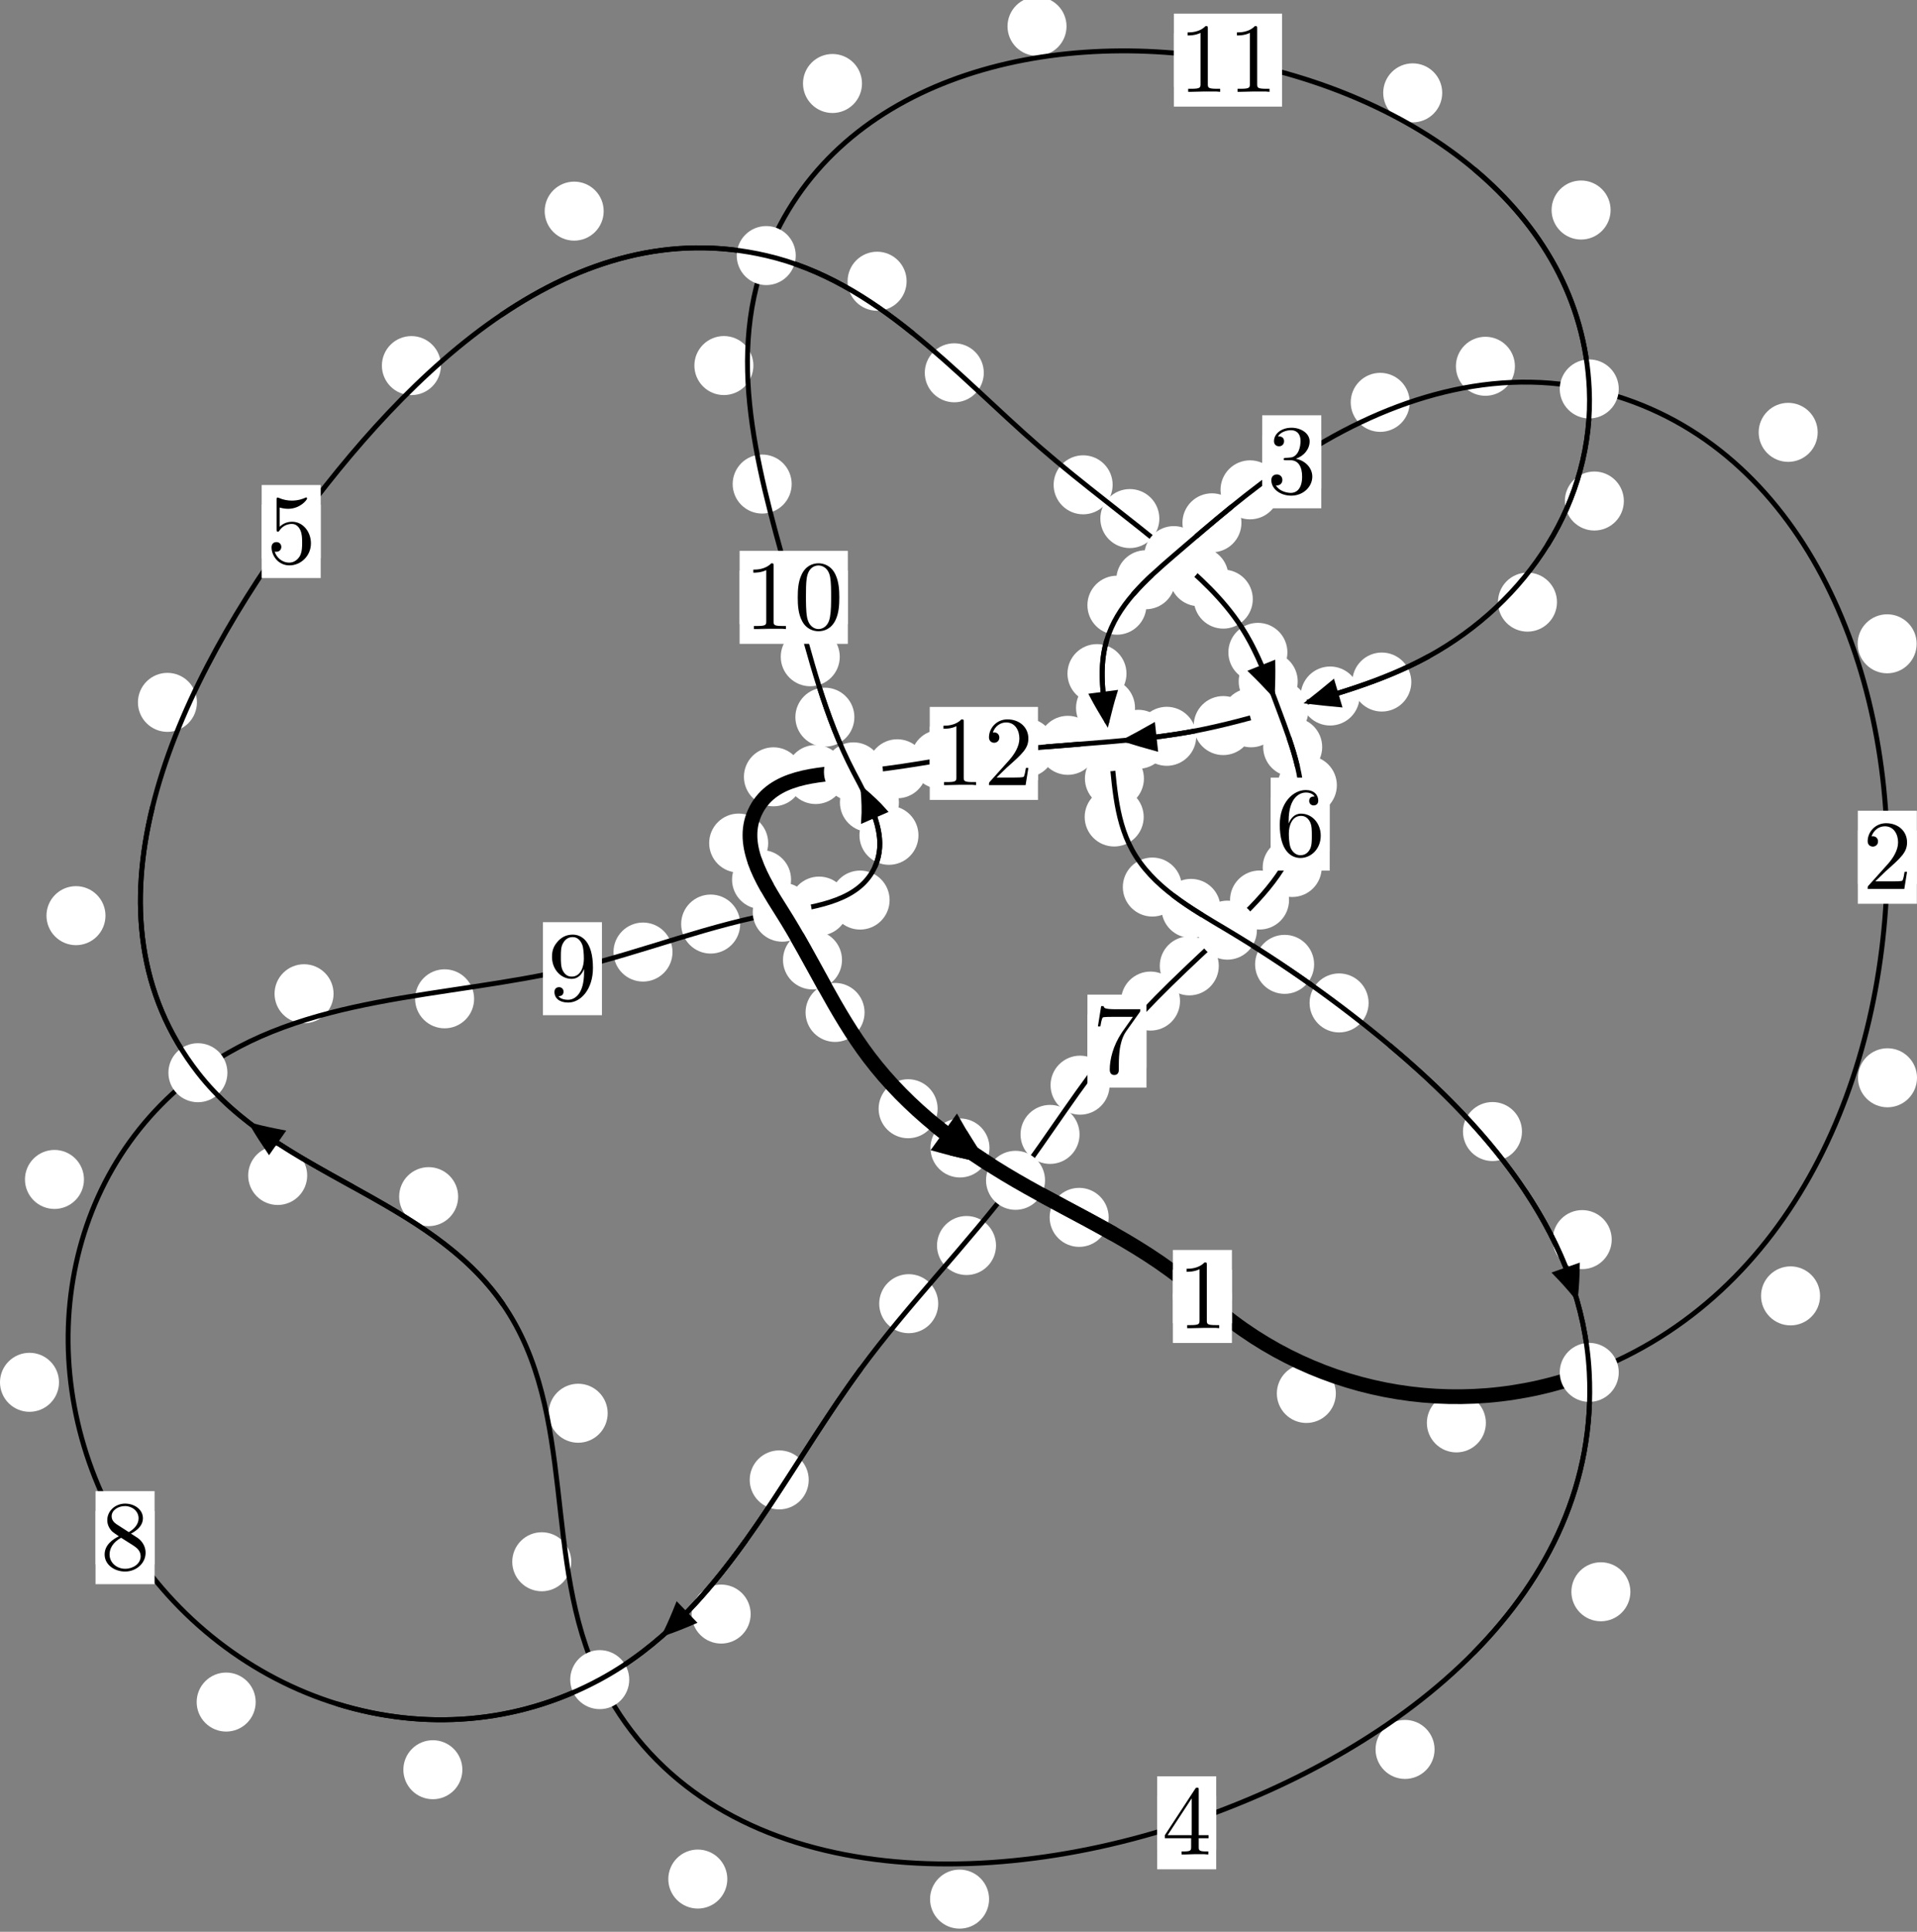 <?xml version="1.0"?>
<!-- Created by MetaPost 1.999 on 2021.07.06:0001 -->
<svg version="1.1" xmlns="http://www.w3.org/2000/svg" xmlns:xlink="http://www.w3.org/1999/xlink" width="194.203" height="195.659" viewBox="0 0 194.203 195.659">
<rect x="0" y="0" width="194.203" height="195.659" fill="#808080" stroke="none"/>
<!-- Original BoundingBox: -161.000595 -56.337677 33.202545 139.320969 -->
  <defs>
    <g transform="scale(0.01,0.01)" id="GLYPHcmr10_48">
      <path style="fill-rule: evenodd;" d="M460 -320C460 -400,455 -480,420 -554C374 -650,292 -666,250 -666C190 -666,117 -640,76 -547C44 -478,39 -400,39 -320C39 -245,43 -155,84 -79C127 2,200 22,249 22C303 22,379 1,423 -94C455 -163,460 -241,460 -320M249 -0C210 -0,151 -25,133 -121C122 -181,122 -273,122 -332C122 -396,122 -462,130 -516C149 -635,224 -644,249 -644C282 -644,348 -626,367 -527C377 -471,377 -395,377 -332C377 -257,377 -189,366 -125C351 -30,294 -0,249 -0"></path>
    </g>
    <g transform="scale(0.01,0.01)" id="GLYPHcmr10_49">
      <path style="fill-rule: evenodd;" d="M294 -640C294 -664,294 -666,271 -666C209 -602,121 -602,89 -602L89 -571C109 -571,168 -571,220 -597L220 -79C220 -43,217 -31,127 -31L95 -31L95 -0L257 -0L130 -3L217 -3L257 -3L297 -3L384 -3L419 -0L419 -31L387 -31C297 -31,294 -42,294 -79"></path>
    </g>
    <g transform="scale(0.01,0.01)" id="GLYPHcmr10_50">
      <path style="fill-rule: evenodd;" d="M127 -77L233 -180C389 -318,449 -372,449 -472C449 -586,359 -666,237 -666C124 -666,50 -574,50 -485C50 -429,100 -429,103 -429C120 -429,155 -441,155 -482C155 -508,137 -534,102 -534C94 -534,92 -534,89 -533C112 -598,166 -635,224 -635C315 -635,358 -554,358 -472C358 -392,308 -313,253 -251L61 -37C50 -26,50 -24,50 -0L421 -0L449 -174L424 -174C419 -144,412 -100,402 -85C395 -77,329 -77,307 -77"></path>
    </g>
    <g transform="scale(0.01,0.01)" id="GLYPHcmr10_51">
      <path style="fill-rule: evenodd;" d="M290 -352C372 -379,430 -449,430 -528C430 -610,342 -666,246 -666C145 -666,69 -606,69 -530C69 -497,91 -478,120 -478C151 -478,171 -500,171 -529C171 -579,124 -579,109 -579C140 -628,206 -641,242 -641C283 -641,338 -619,338 -529C338 -517,336 -459,310 -415C280 -367,246 -364,221 -363C213 -362,189 -360,182 -360C174 -359,167 -358,167 -348C167 -337,174 -337,191 -337L235 -337C317 -337,354 -269,354 -171C354 -35,285 -6,241 -6C198 -6,123 -23,88 -82C123 -77,154 -99,154 -137C154 -173,127 -193,98 -193C74 -193,42 -179,42 -135C42 -44,135 22,244 22C366 22,457 -69,457 -171C457 -253,394 -331,290 -352"></path>
    </g>
    <g transform="scale(0.01,0.01)" id="GLYPHcmr10_52">
      <path style="fill-rule: evenodd;" d="M294 -165L294 -78C294 -42,292 -31,218 -31L197 -31L197 -0L332 -0L238 -3L290 -3L332 -3L374 -3L427 -3L468 -0L468 -31L447 -31C373 -31,371 -42,371 -78L371 -165L471 -165L471 -196L371 -196L371 -651C371 -671,371 -677,355 -677C346 -677,343 -677,335 -665L28 -196L28 -165M300 -196L56 -196L300 -569"></path>
    </g>
    <g transform="scale(0.01,0.01)" id="GLYPHcmr10_53">
      <path style="fill-rule: evenodd;" d="M449 -201C449 -320,367 -420,259 -420C211 -420,168 -404,132 -369L132 -564C152 -558,185 -551,217 -551C340 -551,410 -642,410 -655C410 -661,407 -666,400 -666C399 -666,397 -666,392 -663C372 -654,323 -634,256 -634C216 -634,170 -641,123 -662C115 -665,113 -665,111 -665C101 -665,101 -657,101 -641L101 -345C101 -327,101 -319,115 -319C122 -319,124 -322,128 -328C139 -344,176 -398,257 -398C309 -398,334 -352,342 -334C358 -297,360 -258,360 -208C360 -173,360 -113,336 -71C312 -32,275 -6,229 -6C156 -6,99 -59,82 -118C85 -117,88 -116,99 -116C132 -116,149 -141,149 -165C149 -189,132 -214,99 -214C85 -214,50 -207,50 -161C50 -75,119 22,231 22C347 22,449 -74,449 -201"></path>
    </g>
    <g transform="scale(0.01,0.01)" id="GLYPHcmr10_54">
      <path style="fill-rule: evenodd;" d="M132 -328L132 -352C132 -605,256 -641,307 -641C331 -641,373 -635,395 -601C380 -601,340 -601,340 -556C340 -525,364 -510,386 -510C402 -510,432 -519,432 -558C432 -618,388 -666,305 -666C177 -666,42 -537,42 -316C42 -49,158 22,251 22C362 22,457 -72,457 -204C457 -331,368 -427,257 -427C189 -427,152 -376,132 -328M251 -6C188 -6,158 -66,152 -81C134 -128,134 -208,134 -226C134 -304,166 -404,256 -404C272 -404,318 -404,349 -342C367 -305,367 -254,367 -205C367 -157,367 -107,350 -71C320 -11,274 -6,251 -6"></path>
    </g>
    <g transform="scale(0.01,0.01)" id="GLYPHcmr10_55">
      <path style="fill-rule: evenodd;" d="M476 -609C485 -621,485 -623,485 -644L242 -644C120 -644,118 -657,114 -676L89 -676L56 -470L81 -470C84 -486,93 -549,106 -561C113 -567,191 -567,204 -567L411 -567C400 -551,321 -442,299 -409C209 -274,176 -135,176 -33C176 -23,176 22,222 22C268 22,268 -23,268 -33L268 -84C268 -139,271 -194,279 -248C283 -271,297 -357,341 -419"></path>
    </g>
    <g transform="scale(0.01,0.01)" id="GLYPHcmr10_56">
      <path style="fill-rule: evenodd;" d="M163 -457C117 -487,113 -521,113 -538C113 -599,178 -641,249 -641C322 -641,386 -589,386 -517C386 -460,347 -412,287 -377M309 -362C381 -399,430 -451,430 -517C430 -609,341 -666,250 -666C150 -666,69 -592,69 -499C69 -481,71 -436,113 -389C124 -377,161 -352,186 -335C128 -306,42 -250,42 -151C42 -45,144 22,249 22C362 22,457 -61,457 -168C457 -204,446 -249,408 -291C389 -312,373 -322,309 -362M209 -320L332 -242C360 -223,407 -193,407 -132C407 -58,332 -6,250 -6C164 -6,92 -68,92 -151C92 -209,124 -273,209 -320"></path>
    </g>
    <g transform="scale(0.01,0.01)" id="GLYPHcmr10_57">
      <path style="fill-rule: evenodd;" d="M367 -318L367 -286C367 -52,263 -6,205 -6C188 -6,134 -8,107 -42C151 -42,159 -71,159 -88C159 -119,135 -134,113 -134C97 -134,67 -125,67 -86C67 -19,121 22,206 22C335 22,457 -114,457 -329C457 -598,342 -666,253 -666C198 -666,149 -648,106 -603C65 -558,42 -516,42 -441C42 -316,130 -218,242 -218C303 -218,344 -260,367 -318M243 -241C227 -241,181 -241,150 -304C132 -341,132 -391,132 -440C132 -494,132 -541,153 -578C180 -628,218 -641,253 -641C299 -641,332 -607,349 -562C361 -530,365 -467,365 -421C365 -338,331 -241,243 -241"></path>
    </g>
  </defs>
  <path d="M135.329 141.133C135.329 140.34,135.014 139.58,134.454 139.02C133.893 138.459,133.133 138.144,132.341 138.144C131.548 138.144,130.788 138.459,130.227 139.02C129.667 139.58,129.352 140.34,129.352 141.133C129.352 141.926,129.667 142.686,130.227 143.246C130.788 143.807,131.548 144.122,132.341 144.122C133.133 144.122,133.893 143.807,134.454 143.246C135.014 142.686,135.329 141.926,135.329 141.133Z" style="fill: rgb(100%,100%,100%);stroke: none;"></path>
  <path d="M124.799 131.311C124.799 130.518,124.484 129.758,123.923 129.198C123.363 128.637,122.603 128.322,121.81 128.322C121.017 128.322,120.257 128.637,119.697 129.198C119.136 129.758,118.821 130.518,118.821 131.311C118.821 132.104,119.136 132.864,119.697 133.424C120.257 133.985,121.017 134.3,121.81 134.3C122.603 134.3,123.363 133.985,123.923 133.424C124.484 132.864,124.799 132.104,124.799 131.311Z" style="fill: rgb(100%,100%,100%);stroke: none;"></path>
  <path d="M184.382 131.251C184.382 130.458,184.067 129.698,183.506 129.138C182.946 128.577,182.186 128.262,181.393 128.262C180.6 128.262,179.84 128.577,179.28 129.138C178.719 129.698,178.404 130.458,178.404 131.251C178.404 132.044,178.719 132.804,179.28 133.364C179.84 133.925,180.6 134.24,181.393 134.24C182.186 134.24,182.946 133.925,183.506 133.364C184.067 132.804,184.382 132.044,184.382 131.251Z" style="fill: rgb(100%,100%,100%);stroke: none;"></path>
  <path d="M150.528 144.115C150.528 143.322,150.213 142.562,149.652 142.002C149.092 141.441,148.332 141.126,147.539 141.126C146.746 141.126,145.986 141.441,145.426 142.002C144.865 142.562,144.55 143.322,144.55 144.115C144.55 144.908,144.865 145.668,145.426 146.228C145.986 146.789,146.746 147.104,147.539 147.104C148.332 147.104,149.092 146.789,149.652 146.228C150.213 145.668,150.528 144.908,150.528 144.115Z" style="fill: rgb(100%,100%,100%);stroke: none;"></path>
  <path d="M194.169 65.206C194.169 64.414,193.854 63.653,193.293 63.093C192.733 62.532,191.973 62.218,191.18 62.218C190.387 62.218,189.627 62.532,189.067 63.093C188.506 63.653,188.191 64.414,188.191 65.206C188.191 65.999,188.506 66.759,189.067 67.32C189.627 67.88,190.387 68.195,191.18 68.195C191.973 68.195,192.733 67.88,193.293 67.32C193.854 66.759,194.169 65.999,194.169 65.206Z" style="fill: rgb(100%,100%,100%);stroke: none;"></path>
  <path d="M194.203 109.161C194.203 108.368,193.888 107.608,193.327 107.048C192.767 106.487,192.006 106.172,191.214 106.172C190.421 106.172,189.661 106.487,189.1 107.048C188.54 107.608,188.225 108.368,188.225 109.161C188.225 109.954,188.54 110.714,189.1 111.274C189.661 111.835,190.421 112.15,191.214 112.15C192.006 112.15,192.767 111.835,193.327 111.274C193.888 110.714,194.203 109.954,194.203 109.161Z" style="fill: rgb(100%,100%,100%);stroke: none;"></path>
  <path d="M153.469 37.098C153.469 36.305,153.154 35.545,152.594 34.985C152.033 34.424,151.273 34.109,150.481 34.109C149.688 34.109,148.928 34.424,148.367 34.985C147.807 35.545,147.492 36.305,147.492 37.098C147.492 37.891,147.807 38.651,148.367 39.211C148.928 39.772,149.688 40.087,150.481 40.087C151.273 40.087,152.033 39.772,152.594 39.211C153.154 38.651,153.469 37.891,153.469 37.098Z" style="fill: rgb(100%,100%,100%);stroke: none;"></path>
  <path d="M184.141 43.79C184.141 42.997,183.826 42.237,183.266 41.677C182.705 41.116,181.945 40.801,181.152 40.801C180.36 40.801,179.6 41.116,179.039 41.677C178.479 42.237,178.164 42.997,178.164 43.79C178.164 44.583,178.479 45.343,179.039 45.903C179.6 46.464,180.36 46.779,181.152 46.779C181.945 46.779,182.705 46.464,183.266 45.903C183.826 45.343,184.141 44.583,184.141 43.79Z" style="fill: rgb(100%,100%,100%);stroke: none;"></path>
  <path d="M129.624 49.613C129.624 48.82,129.309 48.06,128.748 47.499C128.188 46.939,127.428 46.624,126.635 46.624C125.842 46.624,125.082 46.939,124.522 47.499C123.961 48.06,123.646 48.82,123.646 49.613C123.646 50.405,123.961 51.165,124.522 51.726C125.082 52.286,125.842 52.601,126.635 52.601C127.428 52.601,128.188 52.286,128.748 51.726C129.309 51.165,129.624 50.405,129.624 49.613Z" style="fill: rgb(100%,100%,100%);stroke: none;"></path>
  <path d="M142.813 40.752C142.813 39.959,142.498 39.199,141.938 38.638C141.377 38.078,140.617 37.763,139.824 37.763C139.032 37.763,138.272 38.078,137.711 38.638C137.151 39.199,136.836 39.959,136.836 40.752C136.836 41.544,137.151 42.305,137.711 42.865C138.272 43.426,139.032 43.741,139.824 43.741C140.617 43.741,141.377 43.426,141.938 42.865C142.498 42.305,142.813 41.544,142.813 40.752Z" style="fill: rgb(100%,100%,100%);stroke: none;"></path>
  <path d="M119.065 58.719C119.065 57.926,118.75 57.166,118.19 56.606C117.629 56.045,116.869 55.73,116.076 55.73C115.284 55.73,114.523 56.045,113.963 56.606C113.402 57.166,113.087 57.926,113.087 58.719C113.087 59.512,113.402 60.272,113.963 60.832C114.523 61.393,115.284 61.708,116.076 61.708C116.869 61.708,117.629 61.393,118.19 60.832C118.75 60.272,119.065 59.512,119.065 58.719Z" style="fill: rgb(100%,100%,100%);stroke: none;"></path>
  <path d="M125.765 52.952C125.765 52.16,125.45 51.4,124.89 50.839C124.329 50.279,123.569 49.964,122.776 49.964C121.984 49.964,121.224 50.279,120.663 50.839C120.103 51.4,119.788 52.16,119.788 52.952C119.788 53.745,120.103 54.505,120.663 55.066C121.224 55.626,121.984 55.941,122.776 55.941C123.569 55.941,124.329 55.626,124.89 55.066C125.45 54.505,125.765 53.745,125.765 52.952Z" style="fill: rgb(100%,100%,100%);stroke: none;"></path>
  <path d="M114.119 68.226C114.119 67.433,113.804 66.673,113.243 66.112C112.683 65.552,111.923 65.237,111.13 65.237C110.337 65.237,109.577 65.552,109.017 66.112C108.456 66.673,108.141 67.433,108.141 68.226C108.141 69.018,108.456 69.779,109.017 70.339C109.577 70.9,110.337 71.215,111.13 71.215C111.923 71.215,112.683 70.9,113.243 70.339C113.804 69.779,114.119 69.018,114.119 68.226Z" style="fill: rgb(100%,100%,100%);stroke: none;"></path>
  <path d="M116.14 61.297C116.14 60.504,115.825 59.744,115.264 59.184C114.704 58.623,113.944 58.308,113.151 58.308C112.358 58.308,111.598 58.623,111.038 59.184C110.477 59.744,110.162 60.504,110.162 61.297C110.162 62.09,110.477 62.85,111.038 63.41C111.598 63.971,112.358 64.286,113.151 64.286C113.944 64.286,114.704 63.971,115.264 63.41C115.825 62.85,116.14 62.09,116.14 61.297Z" style="fill: rgb(100%,100%,100%);stroke: none;"></path>
  <path d="M115.886 78.854C115.886 78.061,115.571 77.301,115.011 76.741C114.45 76.18,113.69 75.865,112.898 75.865C112.105 75.865,111.345 76.18,110.784 76.741C110.224 77.301,109.909 78.061,109.909 78.854C109.909 79.647,110.224 80.407,110.784 80.967C111.345 81.528,112.105 81.843,112.898 81.843C113.69 81.843,114.45 81.528,115.011 80.967C115.571 80.407,115.886 79.647,115.886 78.854Z" style="fill: rgb(100%,100%,100%);stroke: none;"></path>
  <path d="M114.984 71.703C114.984 70.91,114.669 70.15,114.109 69.59C113.548 69.029,112.788 68.714,111.995 68.714C111.203 68.714,110.443 69.029,109.882 69.59C109.322 70.15,109.007 70.91,109.007 71.703C109.007 72.496,109.322 73.256,109.882 73.816C110.443 74.377,111.203 74.692,111.995 74.692C112.788 74.692,113.548 74.377,114.109 73.816C114.669 73.256,114.984 72.496,114.984 71.703Z" style="fill: rgb(100%,100%,100%);stroke: none;"></path>
  <path d="M119.726 89.844C119.726 89.051,119.411 88.291,118.851 87.73C118.291 87.17,117.53 86.855,116.738 86.855C115.945 86.855,115.185 87.17,114.624 87.73C114.064 88.291,113.749 89.051,113.749 89.844C113.749 90.636,114.064 91.397,114.624 91.957C115.185 92.517,115.945 92.832,116.738 92.832C117.53 92.832,118.291 92.517,118.851 91.957C119.411 91.397,119.726 90.636,119.726 89.844Z" style="fill: rgb(100%,100%,100%);stroke: none;"></path>
  <path d="M115.863 82.748C115.863 81.955,115.548 81.195,114.987 80.634C114.427 80.074,113.667 79.759,112.874 79.759C112.081 79.759,111.321 80.074,110.761 80.634C110.2 81.195,109.885 81.955,109.885 82.748C109.885 83.54,110.2 84.301,110.761 84.861C111.321 85.422,112.081 85.737,112.874 85.737C113.667 85.737,114.427 85.422,114.987 84.861C115.548 84.301,115.863 83.54,115.863 82.748Z" style="fill: rgb(100%,100%,100%);stroke: none;"></path>
  <path d="M133.127 97.673C133.127 96.88,132.812 96.12,132.251 95.559C131.691 94.999,130.931 94.684,130.138 94.684C129.345 94.684,128.585 94.999,128.025 95.559C127.464 96.12,127.149 96.88,127.149 97.673C127.149 98.465,127.464 99.226,128.025 99.786C128.585 100.347,129.345 100.661,130.138 100.661C130.931 100.661,131.691 100.347,132.251 99.786C132.812 99.226,133.127 98.465,133.127 97.673Z" style="fill: rgb(100%,100%,100%);stroke: none;"></path>
  <path d="M123.645 92.005C123.645 91.213,123.33 90.452,122.769 89.892C122.209 89.331,121.449 89.017,120.656 89.017C119.863 89.017,119.103 89.331,118.542 89.892C117.982 90.452,117.667 91.213,117.667 92.005C117.667 92.798,117.982 93.558,118.542 94.119C119.103 94.679,119.863 94.994,120.656 94.994C121.449 94.994,122.209 94.679,122.769 94.119C123.33 93.558,123.645 92.798,123.645 92.005Z" style="fill: rgb(100%,100%,100%);stroke: none;"></path>
  <path d="M154.185 114.607C154.185 113.814,153.87 113.054,153.31 112.494C152.749 111.933,151.989 111.618,151.197 111.618C150.404 111.618,149.644 111.933,149.083 112.494C148.523 113.054,148.208 113.814,148.208 114.607C148.208 115.4,148.523 116.16,149.083 116.72C149.644 117.281,150.404 117.596,151.197 117.596C151.989 117.596,152.749 117.281,153.31 116.72C153.87 116.16,154.185 115.4,154.185 114.607Z" style="fill: rgb(100%,100%,100%);stroke: none;"></path>
  <path d="M138.647 101.579C138.647 100.787,138.332 100.027,137.771 99.466C137.211 98.906,136.451 98.591,135.658 98.591C134.865 98.591,134.105 98.906,133.545 99.466C132.984 100.027,132.669 100.787,132.669 101.579C132.669 102.372,132.984 103.132,133.545 103.693C134.105 104.253,134.865 104.568,135.658 104.568C136.451 104.568,137.211 104.253,137.771 103.693C138.332 103.132,138.647 102.372,138.647 101.579Z" style="fill: rgb(100%,100%,100%);stroke: none;"></path>
  <path d="M165.167 161.22C165.167 160.428,164.852 159.667,164.292 159.107C163.731 158.546,162.971 158.231,162.178 158.231C161.386 158.231,160.625 158.546,160.065 159.107C159.504 159.667,159.19 160.428,159.19 161.22C159.19 162.013,159.504 162.773,160.065 163.334C160.625 163.894,161.386 164.209,162.178 164.209C162.971 164.209,163.731 163.894,164.292 163.334C164.852 162.773,165.167 162.013,165.167 161.22Z" style="fill: rgb(100%,100%,100%);stroke: none;"></path>
  <path d="M163.276 125.551C163.276 124.758,162.961 123.998,162.4 123.438C161.84 122.877,161.08 122.562,160.287 122.562C159.494 122.562,158.734 122.877,158.174 123.438C157.613 123.998,157.298 124.758,157.298 125.551C157.298 126.344,157.613 127.104,158.174 127.664C158.734 128.225,159.494 128.54,160.287 128.54C161.08 128.54,161.84 128.225,162.4 127.664C162.961 127.104,163.276 126.344,163.276 125.551Z" style="fill: rgb(100%,100%,100%);stroke: none;"></path>
  <path d="M100.199 192.349C100.199 191.556,99.884 190.796,99.323 190.236C98.763 189.675,98.003 189.36,97.21 189.36C96.417 189.36,95.657 189.675,95.096 190.236C94.536 190.796,94.221 191.556,94.221 192.349C94.221 193.142,94.536 193.902,95.096 194.462C95.657 195.023,96.417 195.338,97.21 195.338C98.003 195.338,98.763 195.023,99.323 194.462C99.884 193.902,100.199 193.142,100.199 192.349Z" style="fill: rgb(100%,100%,100%);stroke: none;"></path>
  <path d="M145.33 177.188C145.33 176.395,145.015 175.635,144.454 175.074C143.894 174.514,143.134 174.199,142.341 174.199C141.548 174.199,140.788 174.514,140.228 175.074C139.667 175.635,139.352 176.395,139.352 177.188C139.352 177.98,139.667 178.74,140.228 179.301C140.788 179.861,141.548 180.176,142.341 180.176C143.134 180.176,143.894 179.861,144.454 179.301C145.015 178.74,145.33 177.98,145.33 177.188Z" style="fill: rgb(100%,100%,100%);stroke: none;"></path>
  <path d="M57.873 158.18C57.873 157.387,57.558 156.627,56.997 156.067C56.437 155.506,55.677 155.191,54.884 155.191C54.091 155.191,53.331 155.506,52.771 156.067C52.21 156.627,51.895 157.387,51.895 158.18C51.895 158.973,52.21 159.733,52.771 160.293C53.331 160.854,54.091 161.169,54.884 161.169C55.677 161.169,56.437 160.854,56.997 160.293C57.558 159.733,57.873 158.973,57.873 158.18Z" style="fill: rgb(100%,100%,100%);stroke: none;"></path>
  <path d="M73.681 190.317C73.681 189.525,73.366 188.764,72.805 188.204C72.245 187.643,71.485 187.329,70.692 187.329C69.899 187.329,69.139 187.643,68.579 188.204C68.018 188.764,67.703 189.525,67.703 190.317C67.703 191.11,68.018 191.87,68.579 192.431C69.139 192.991,69.899 193.306,70.692 193.306C71.485 193.306,72.245 192.991,72.805 192.431C73.366 191.87,73.681 191.11,73.681 190.317Z" style="fill: rgb(100%,100%,100%);stroke: none;"></path>
  <path d="M46.413 121.199C46.413 120.407,46.098 119.647,45.538 119.086C44.977 118.526,44.217 118.211,43.424 118.211C42.632 118.211,41.872 118.526,41.311 119.086C40.751 119.647,40.436 120.407,40.436 121.199C40.436 121.992,40.751 122.752,41.311 123.313C41.872 123.873,42.632 124.188,43.424 124.188C44.217 124.188,44.977 123.873,45.538 123.313C46.098 122.752,46.413 121.992,46.413 121.199Z" style="fill: rgb(100%,100%,100%);stroke: none;"></path>
  <path d="M61.561 143.137C61.561 142.345,61.246 141.584,60.685 141.024C60.125 140.464,59.365 140.149,58.572 140.149C57.779 140.149,57.019 140.464,56.459 141.024C55.898 141.584,55.583 142.345,55.583 143.137C55.583 143.93,55.898 144.69,56.459 145.251C57.019 145.811,57.779 146.126,58.572 146.126C59.365 146.126,60.125 145.811,60.685 145.251C61.246 144.69,61.561 143.93,61.561 143.137Z" style="fill: rgb(100%,100%,100%);stroke: none;"></path>
  <path d="M10.685 92.741C10.685 91.948,10.371 91.188,9.81 90.628C9.25 90.067,8.489 89.752,7.697 89.752C6.904 89.752,6.144 90.067,5.583 90.628C5.023 91.188,4.708 91.948,4.708 92.741C4.708 93.534,5.023 94.294,5.583 94.854C6.144 95.415,6.904 95.73,7.697 95.73C8.489 95.73,9.25 95.415,9.81 94.854C10.371 94.294,10.685 93.534,10.685 92.741Z" style="fill: rgb(100%,100%,100%);stroke: none;"></path>
  <path d="M31.119 119.056C31.119 118.263,30.804 117.503,30.244 116.942C29.683 116.382,28.923 116.067,28.13 116.067C27.338 116.067,26.578 116.382,26.017 116.942C25.457 117.503,25.142 118.263,25.142 119.056C25.142 119.848,25.457 120.608,26.017 121.169C26.578 121.729,27.338 122.044,28.13 122.044C28.923 122.044,29.683 121.729,30.244 121.169C30.804 120.608,31.119 119.848,31.119 119.056Z" style="fill: rgb(100%,100%,100%);stroke: none;"></path>
  <path d="M44.666 37.029C44.666 36.236,44.351 35.476,43.79 34.915C43.23 34.355,42.47 34.04,41.677 34.04C40.884 34.04,40.124 34.355,39.564 34.915C39.003 35.476,38.688 36.236,38.688 37.029C38.688 37.821,39.003 38.581,39.564 39.142C40.124 39.702,40.884 40.017,41.677 40.017C42.47 40.017,43.23 39.702,43.79 39.142C44.351 38.581,44.666 37.821,44.666 37.029Z" style="fill: rgb(100%,100%,100%);stroke: none;"></path>
  <path d="M19.95 71.138C19.95 70.345,19.635 69.585,19.075 69.024C18.514 68.464,17.754 68.149,16.962 68.149C16.169 68.149,15.409 68.464,14.848 69.024C14.288 69.585,13.973 70.345,13.973 71.138C13.973 71.93,14.288 72.691,14.848 73.251C15.409 73.811,16.169 74.126,16.962 74.126C17.754 74.126,18.514 73.811,19.075 73.251C19.635 72.691,19.95 71.93,19.95 71.138Z" style="fill: rgb(100%,100%,100%);stroke: none;"></path>
  <path d="M91.845 28.483C91.845 27.691,91.53 26.93,90.969 26.37C90.409 25.809,89.649 25.494,88.856 25.494C88.063 25.494,87.303 25.809,86.743 26.37C86.182 26.93,85.867 27.691,85.867 28.483C85.867 29.276,86.182 30.036,86.743 30.597C87.303 31.157,88.063 31.472,88.856 31.472C89.649 31.472,90.409 31.157,90.969 30.597C91.53 30.036,91.845 29.276,91.845 28.483Z" style="fill: rgb(100%,100%,100%);stroke: none;"></path>
  <path d="M61.157 21.385C61.157 20.592,60.842 19.832,60.282 19.271C59.721 18.711,58.961 18.396,58.168 18.396C57.376 18.396,56.615 18.711,56.055 19.271C55.494 19.832,55.18 20.592,55.18 21.385C55.18 22.177,55.494 22.937,56.055 23.498C56.615 24.058,57.376 24.373,58.168 24.373C58.961 24.373,59.721 24.058,60.282 23.498C60.842 22.937,61.157 22.177,61.157 21.385Z" style="fill: rgb(100%,100%,100%);stroke: none;"></path>
  <path d="M112.717 49.104C112.717 48.311,112.402 47.551,111.842 46.99C111.282 46.43,110.521 46.115,109.729 46.115C108.936 46.115,108.176 46.43,107.615 46.99C107.055 47.551,106.74 48.311,106.74 49.104C106.74 49.896,107.055 50.656,107.615 51.217C108.176 51.777,108.936 52.092,109.729 52.092C110.521 52.092,111.282 51.777,111.842 51.217C112.402 50.656,112.717 49.896,112.717 49.104Z" style="fill: rgb(100%,100%,100%);stroke: none;"></path>
  <path d="M99.664 37.757C99.664 36.965,99.349 36.205,98.789 35.644C98.229 35.084,97.468 34.769,96.676 34.769C95.883 34.769,95.123 35.084,94.562 35.644C94.002 36.205,93.687 36.965,93.687 37.757C93.687 38.55,94.002 39.31,94.562 39.871C95.123 40.431,95.883 40.746,96.676 40.746C97.468 40.746,98.229 40.431,98.789 39.871C99.349 39.31,99.664 38.55,99.664 37.757Z" style="fill: rgb(100%,100%,100%);stroke: none;"></path>
  <path d="M124.447 58.415C124.447 57.622,124.132 56.862,123.571 56.301C123.011 55.741,122.251 55.426,121.458 55.426C120.665 55.426,119.905 55.741,119.345 56.301C118.784 56.862,118.469 57.622,118.469 58.415C118.469 59.207,118.784 59.967,119.345 60.528C119.905 61.088,120.665 61.403,121.458 61.403C122.251 61.403,123.011 61.088,123.571 60.528C124.132 59.967,124.447 59.207,124.447 58.415Z" style="fill: rgb(100%,100%,100%);stroke: none;"></path>
  <path d="M117.448 52.522C117.448 51.73,117.133 50.969,116.572 50.409C116.012 49.849,115.252 49.534,114.459 49.534C113.666 49.534,112.906 49.849,112.346 50.409C111.785 50.969,111.47 51.73,111.47 52.522C111.47 53.315,111.785 54.075,112.346 54.636C112.906 55.196,113.666 55.511,114.459 55.511C115.252 55.511,116.012 55.196,116.572 54.636C117.133 54.075,117.448 53.315,117.448 52.522Z" style="fill: rgb(100%,100%,100%);stroke: none;"></path>
  <path d="M130.42 66.073C130.42 65.28,130.105 64.52,129.545 63.96C128.984 63.399,128.224 63.084,127.431 63.084C126.639 63.084,125.878 63.399,125.318 63.96C124.757 64.52,124.442 65.28,124.442 66.073C124.442 66.866,124.757 67.626,125.318 68.186C125.878 68.747,126.639 69.062,127.431 69.062C128.224 69.062,128.984 68.747,129.545 68.186C130.105 67.626,130.42 66.866,130.42 66.073Z" style="fill: rgb(100%,100%,100%);stroke: none;"></path>
  <path d="M126.915 60.681C126.915 59.889,126.6 59.129,126.039 58.568C125.479 58.008,124.719 57.693,123.926 57.693C123.133 57.693,122.373 58.008,121.813 58.568C121.252 59.129,120.937 59.889,120.937 60.681C120.937 61.474,121.252 62.234,121.813 62.795C122.373 63.355,123.133 63.67,123.926 63.67C124.719 63.67,125.479 63.355,126.039 62.795C126.6 62.234,126.915 61.474,126.915 60.681Z" style="fill: rgb(100%,100%,100%);stroke: none;"></path>
  <path d="M133.945 75.663C133.945 74.871,133.631 74.111,133.07 73.55C132.51 72.99,131.749 72.675,130.957 72.675C130.164 72.675,129.404 72.99,128.843 73.55C128.283 74.111,127.968 74.871,127.968 75.663C127.968 76.456,128.283 77.216,128.843 77.777C129.404 78.337,130.164 78.652,130.957 78.652C131.749 78.652,132.51 78.337,133.07 77.777C133.631 77.216,133.945 76.456,133.945 75.663Z" style="fill: rgb(100%,100%,100%);stroke: none;"></path>
  <path d="M131.465 69.018C131.465 68.226,131.15 67.465,130.59 66.905C130.029 66.344,129.269 66.029,128.476 66.029C127.684 66.029,126.923 66.344,126.363 66.905C125.803 67.465,125.488 68.226,125.488 69.018C125.488 69.811,125.803 70.571,126.363 71.132C126.923 71.692,127.684 72.007,128.476 72.007C129.269 72.007,130.029 71.692,130.59 71.132C131.15 70.571,131.465 69.811,131.465 69.018Z" style="fill: rgb(100%,100%,100%);stroke: none;"></path>
  <path d="M133.896 87.862C133.896 87.069,133.581 86.309,133.021 85.749C132.46 85.188,131.7 84.873,130.908 84.873C130.115 84.873,129.355 85.188,128.794 85.749C128.234 86.309,127.919 87.069,127.919 87.862C127.919 88.655,128.234 89.415,128.794 89.975C129.355 90.536,130.115 90.851,130.908 90.851C131.7 90.851,132.46 90.536,133.021 89.975C133.581 89.415,133.896 88.655,133.896 87.862Z" style="fill: rgb(100%,100%,100%);stroke: none;"></path>
  <path d="M135.431 79.534C135.431 78.741,135.116 77.981,134.556 77.42C133.995 76.86,133.235 76.545,132.442 76.545C131.65 76.545,130.89 76.86,130.329 77.42C129.769 77.981,129.454 78.741,129.454 79.534C129.454 80.326,129.769 81.087,130.329 81.647C130.89 82.208,131.65 82.523,132.442 82.523C133.235 82.523,133.995 82.208,134.556 81.647C135.116 81.087,135.431 80.326,135.431 79.534Z" style="fill: rgb(100%,100%,100%);stroke: none;"></path>
  <path d="M123.47 97.827C123.47 97.034,123.155 96.274,122.595 95.713C122.034 95.153,121.274 94.838,120.481 94.838C119.689 94.838,118.929 95.153,118.368 95.713C117.808 96.274,117.493 97.034,117.493 97.827C117.493 98.619,117.808 99.379,118.368 99.94C118.929 100.5,119.689 100.815,120.481 100.815C121.274 100.815,122.034 100.5,122.595 99.94C123.155 99.379,123.47 98.619,123.47 97.827Z" style="fill: rgb(100%,100%,100%);stroke: none;"></path>
  <path d="M130.588 91.157C130.588 90.364,130.273 89.604,129.713 89.044C129.152 88.483,128.392 88.168,127.6 88.168C126.807 88.168,126.047 88.483,125.486 89.044C124.926 89.604,124.611 90.364,124.611 91.157C124.611 91.95,124.926 92.71,125.486 93.27C126.047 93.831,126.807 94.146,127.6 94.146C128.392 94.146,129.152 93.831,129.713 93.27C130.273 92.71,130.588 91.95,130.588 91.157Z" style="fill: rgb(100%,100%,100%);stroke: none;"></path>
  <path d="M112.406 109.91C112.406 109.117,112.091 108.357,111.531 107.797C110.97 107.236,110.21 106.921,109.418 106.921C108.625 106.921,107.865 107.236,107.304 107.797C106.744 108.357,106.429 109.117,106.429 109.91C106.429 110.703,106.744 111.463,107.304 112.023C107.865 112.584,108.625 112.899,109.418 112.899C110.21 112.899,110.97 112.584,111.531 112.023C112.091 111.463,112.406 110.703,112.406 109.91Z" style="fill: rgb(100%,100%,100%);stroke: none;"></path>
  <path d="M119.543 101.393C119.543 100.6,119.228 99.84,118.668 99.279C118.107 98.719,117.347 98.404,116.554 98.404C115.762 98.404,115.001 98.719,114.441 99.279C113.881 99.84,113.566 100.6,113.566 101.393C113.566 102.185,113.881 102.945,114.441 103.506C115.001 104.066,115.762 104.381,116.554 104.381C117.347 104.381,118.107 104.066,118.668 103.506C119.228 102.945,119.543 102.185,119.543 101.393Z" style="fill: rgb(100%,100%,100%);stroke: none;"></path>
  <path d="M100.902 126.151C100.902 125.358,100.587 124.598,100.026 124.037C99.466 123.477,98.706 123.162,97.913 123.162C97.12 123.162,96.36 123.477,95.8 124.037C95.239 124.598,94.924 125.358,94.924 126.151C94.924 126.943,95.239 127.704,95.8 128.264C96.36 128.825,97.12 129.139,97.913 129.139C98.706 129.139,99.466 128.825,100.026 128.264C100.587 127.704,100.902 126.943,100.902 126.151Z" style="fill: rgb(100%,100%,100%);stroke: none;"></path>
  <path d="M109.364 114.897C109.364 114.104,109.049 113.344,108.489 112.783C107.928 112.223,107.168 111.908,106.375 111.908C105.583 111.908,104.822 112.223,104.262 112.783C103.701 113.344,103.386 114.104,103.386 114.897C103.386 115.689,103.701 116.45,104.262 117.01C104.822 117.57,105.583 117.885,106.375 117.885C107.168 117.885,107.928 117.57,108.489 117.01C109.049 116.45,109.364 115.689,109.364 114.897Z" style="fill: rgb(100%,100%,100%);stroke: none;"></path>
  <path d="M81.928 149.888C81.928 149.096,81.613 148.336,81.053 147.775C80.492 147.215,79.732 146.9,78.94 146.9C78.147 146.9,77.387 147.215,76.826 147.775C76.266 148.336,75.951 149.096,75.951 149.888C75.951 150.681,76.266 151.441,76.826 152.002C77.387 152.562,78.147 152.877,78.94 152.877C79.732 152.877,80.492 152.562,81.053 152.002C81.613 151.441,81.928 150.681,81.928 149.888Z" style="fill: rgb(100%,100%,100%);stroke: none;"></path>
  <path d="M95.047 132.041C95.047 131.249,94.732 130.488,94.171 129.928C93.611 129.367,92.851 129.053,92.058 129.053C91.265 129.053,90.505 129.367,89.945 129.928C89.384 130.488,89.069 131.249,89.069 132.041C89.069 132.834,89.384 133.594,89.945 134.155C90.505 134.715,91.265 135.03,92.058 135.03C92.851 135.03,93.611 134.715,94.171 134.155C94.732 133.594,95.047 132.834,95.047 132.041Z" style="fill: rgb(100%,100%,100%);stroke: none;"></path>
  <path d="M46.84 179.243C46.84 178.45,46.525 177.69,45.965 177.129C45.404 176.569,44.644 176.254,43.851 176.254C43.059 176.254,42.298 176.569,41.738 177.129C41.178 177.69,40.863 178.45,40.863 179.243C40.863 180.035,41.178 180.795,41.738 181.356C42.298 181.916,43.059 182.231,43.851 182.231C44.644 182.231,45.404 181.916,45.965 181.356C46.525 180.795,46.84 180.035,46.84 179.243Z" style="fill: rgb(100%,100%,100%);stroke: none;"></path>
  <path d="M76.047 163.478C76.047 162.686,75.732 161.926,75.172 161.365C74.611 160.805,73.851 160.49,73.058 160.49C72.266 160.49,71.506 160.805,70.945 161.365C70.385 161.926,70.07 162.686,70.07 163.478C70.07 164.271,70.385 165.031,70.945 165.592C71.506 166.152,72.266 166.467,73.058 166.467C73.851 166.467,74.611 166.152,75.172 165.592C75.732 165.031,76.047 164.271,76.047 163.478Z" style="fill: rgb(100%,100%,100%);stroke: none;"></path>
  <path d="M5.977 140.004C5.977 139.211,5.662 138.451,5.101 137.891C4.541 137.33,3.781 137.015,2.988 137.015C2.195 137.015,1.435 137.33,0.875 137.891C0.314 138.451,-0.001 139.211,-0.001 140.004C-0.001 140.797,0.314 141.557,0.875 142.117C1.435 142.678,2.195 142.993,2.988 142.993C3.781 142.993,4.541 142.678,5.101 142.117C5.662 141.557,5.977 140.797,5.977 140.004Z" style="fill: rgb(100%,100%,100%);stroke: none;"></path>
  <path d="M25.902 172.39C25.902 171.597,25.587 170.837,25.026 170.277C24.466 169.716,23.706 169.401,22.913 169.401C22.12 169.401,21.36 169.716,20.8 170.277C20.239 170.837,19.924 171.597,19.924 172.39C19.924 173.183,20.239 173.943,20.8 174.503C21.36 175.064,22.12 175.379,22.913 175.379C23.706 175.379,24.466 175.064,25.026 174.503C25.587 173.943,25.902 173.183,25.902 172.39Z" style="fill: rgb(100%,100%,100%);stroke: none;"></path>
  <path d="M33.792 100.65C33.792 99.857,33.477 99.097,32.916 98.537C32.356 97.976,31.596 97.661,30.803 97.661C30.01 97.661,29.25 97.976,28.69 98.537C28.129 99.097,27.814 99.857,27.814 100.65C27.814 101.443,28.129 102.203,28.69 102.763C29.25 103.324,30.01 103.639,30.803 103.639C31.596 103.639,32.356 103.324,32.916 102.763C33.477 102.203,33.792 101.443,33.792 100.65Z" style="fill: rgb(100%,100%,100%);stroke: none;"></path>
  <path d="M8.506 119.457C8.506 118.664,8.191 117.904,7.631 117.344C7.07 116.783,6.31 116.468,5.518 116.468C4.725 116.468,3.965 116.783,3.404 117.344C2.844 117.904,2.529 118.664,2.529 119.457C2.529 120.25,2.844 121.01,3.404 121.57C3.965 122.131,4.725 122.446,5.518 122.446C6.31 122.446,7.07 122.131,7.631 121.57C8.191 121.01,8.506 120.25,8.506 119.457Z" style="fill: rgb(100%,100%,100%);stroke: none;"></path>
  <path d="M68.128 96.428C68.128 95.635,67.814 94.875,67.253 94.315C66.693 93.754,65.932 93.439,65.14 93.439C64.347 93.439,63.587 93.754,63.026 94.315C62.466 94.875,62.151 95.635,62.151 96.428C62.151 97.221,62.466 97.981,63.026 98.541C63.587 99.102,64.347 99.417,65.14 99.417C65.932 99.417,66.693 99.102,67.253 98.541C67.814 97.981,68.128 97.221,68.128 96.428Z" style="fill: rgb(100%,100%,100%);stroke: none;"></path>
  <path d="M48.03 101.163C48.03 100.37,47.715 99.61,47.155 99.05C46.594 98.489,45.834 98.174,45.042 98.174C44.249 98.174,43.489 98.489,42.928 99.05C42.368 99.61,42.053 100.37,42.053 101.163C42.053 101.956,42.368 102.716,42.928 103.276C43.489 103.837,44.249 104.152,45.042 104.152C45.834 104.152,46.594 103.837,47.155 103.276C47.715 102.716,48.03 101.956,48.03 101.163Z" style="fill: rgb(100%,100%,100%);stroke: none;"></path>
  <path d="M85.964 91.773C85.964 90.98,85.649 90.22,85.089 89.659C84.528 89.099,83.768 88.784,82.975 88.784C82.183 88.784,81.423 89.099,80.862 89.659C80.302 90.22,79.987 90.98,79.987 91.773C79.987 92.565,80.302 93.325,80.862 93.886C81.423 94.446,82.183 94.761,82.975 94.761C83.768 94.761,84.528 94.446,85.089 93.886C85.649 93.325,85.964 92.565,85.964 91.773Z" style="fill: rgb(100%,100%,100%);stroke: none;"></path>
  <path d="M74.984 93.592C74.984 92.799,74.669 92.039,74.108 91.479C73.548 90.918,72.788 90.603,71.995 90.603C71.202 90.603,70.442 90.918,69.882 91.479C69.321 92.039,69.006 92.799,69.006 93.592C69.006 94.385,69.321 95.145,69.882 95.705C70.442 96.266,71.202 96.581,71.995 96.581C72.788 96.581,73.548 96.266,74.108 95.705C74.669 95.145,74.984 94.385,74.984 93.592Z" style="fill: rgb(100%,100%,100%);stroke: none;"></path>
  <path d="M93.046 84.603C93.046 83.81,92.731 83.05,92.17 82.49C91.61 81.929,90.85 81.614,90.057 81.614C89.264 81.614,88.504 81.929,87.944 82.49C87.383 83.05,87.068 83.81,87.068 84.603C87.068 85.396,87.383 86.156,87.944 86.716C88.504 87.277,89.264 87.592,90.057 87.592C90.85 87.592,91.61 87.277,92.17 86.716C92.731 86.156,93.046 85.396,93.046 84.603Z" style="fill: rgb(100%,100%,100%);stroke: none;"></path>
  <path d="M90.122 91.163C90.122 90.37,89.807 89.61,89.246 89.049C88.686 88.489,87.926 88.174,87.133 88.174C86.34 88.174,85.58 88.489,85.02 89.049C84.459 89.61,84.144 90.37,84.144 91.163C84.144 91.955,84.459 92.716,85.02 93.276C85.58 93.837,86.34 94.151,87.133 94.151C87.926 94.151,88.686 93.837,89.246 93.276C89.807 92.716,90.122 91.955,90.122 91.163Z" style="fill: rgb(100%,100%,100%);stroke: none;"></path>
  <path d="M86.554 72.636C86.554 71.844,86.239 71.084,85.678 70.523C85.118 69.963,84.358 69.648,83.565 69.648C82.772 69.648,82.012 69.963,81.452 70.523C80.891 71.084,80.576 71.844,80.576 72.636C80.576 73.429,80.891 74.189,81.452 74.75C82.012 75.31,82.772 75.625,83.565 75.625C84.358 75.625,85.118 75.31,85.678 74.75C86.239 74.189,86.554 73.429,86.554 72.636Z" style="fill: rgb(100%,100%,100%);stroke: none;"></path>
  <path d="M91.067 81.277C91.067 80.484,90.752 79.724,90.192 79.164C89.632 78.603,88.871 78.288,88.079 78.288C87.286 78.288,86.526 78.603,85.965 79.164C85.405 79.724,85.09 80.484,85.09 81.277C85.09 82.07,85.405 82.83,85.965 83.39C86.526 83.951,87.286 84.266,88.079 84.266C88.871 84.266,89.632 83.951,90.192 83.39C90.752 82.83,91.067 82.07,91.067 81.277Z" style="fill: rgb(100%,100%,100%);stroke: none;"></path>
  <path d="M80.201 49.026C80.201 48.234,79.886 47.474,79.326 46.913C78.765 46.353,78.005 46.038,77.212 46.038C76.42 46.038,75.66 46.353,75.099 46.913C74.539 47.474,74.224 48.234,74.224 49.026C74.224 49.819,74.539 50.579,75.099 51.14C75.66 51.7,76.42 52.015,77.212 52.015C78.005 52.015,78.765 51.7,79.326 51.14C79.886 50.579,80.201 49.819,80.201 49.026Z" style="fill: rgb(100%,100%,100%);stroke: none;"></path>
  <path d="M85.073 66.518C85.073 65.726,84.758 64.966,84.197 64.405C83.637 63.845,82.877 63.53,82.084 63.53C81.291 63.53,80.531 63.845,79.971 64.405C79.41 64.966,79.095 65.726,79.095 66.518C79.095 67.311,79.41 68.071,79.971 68.632C80.531 69.192,81.291 69.507,82.084 69.507C82.877 69.507,83.637 69.192,84.197 68.632C84.758 68.071,85.073 67.311,85.073 66.518Z" style="fill: rgb(100%,100%,100%);stroke: none;"></path>
  <path d="M87.325 8.457C87.325 7.664,87.01 6.904,86.45 6.343C85.889 5.783,85.129 5.468,84.336 5.468C83.544 5.468,82.784 5.783,82.223 6.343C81.663 6.904,81.348 7.664,81.348 8.457C81.348 9.249,81.663 10.009,82.223 10.57C82.784 11.13,83.544 11.445,84.336 11.445C85.129 11.445,85.889 11.13,86.45 10.57C87.01 10.009,87.325 9.249,87.325 8.457Z" style="fill: rgb(100%,100%,100%);stroke: none;"></path>
  <path d="M76.322 37.024C76.322 36.232,76.008 35.471,75.447 34.911C74.887 34.35,74.126 34.036,73.334 34.036C72.541 34.036,71.781 34.35,71.22 34.911C70.66 35.471,70.345 36.232,70.345 37.024C70.345 37.817,70.66 38.577,71.22 39.138C71.781 39.698,72.541 40.013,73.334 40.013C74.126 40.013,74.887 39.698,75.447 39.138C76.008 38.577,76.322 37.817,76.322 37.024Z" style="fill: rgb(100%,100%,100%);stroke: none;"></path>
  <path d="M146.104 9.404C146.104 8.612,145.79 7.852,145.229 7.291C144.669 6.731,143.908 6.416,143.116 6.416C142.323 6.416,141.563 6.731,141.002 7.291C140.442 7.852,140.127 8.612,140.127 9.404C140.127 10.197,140.442 10.957,141.002 11.518C141.563 12.078,142.323 12.393,143.116 12.393C143.908 12.393,144.669 12.078,145.229 11.518C145.79 10.957,146.104 10.197,146.104 9.404Z" style="fill: rgb(100%,100%,100%);stroke: none;"></path>
  <path d="M108.045 2.668C108.045 1.875,107.73 1.115,107.169 0.554C106.609 -0.006,105.849 -0.321,105.056 -0.321C104.263 -0.321,103.503 -0.006,102.943 0.554C102.382 1.115,102.067 1.875,102.067 2.668C102.067 3.46,102.382 4.221,102.943 4.781C103.503 5.342,104.263 5.657,105.056 5.657C105.849 5.657,106.609 5.342,107.169 4.781C107.73 4.221,108.045 3.46,108.045 2.668Z" style="fill: rgb(100%,100%,100%);stroke: none;"></path>
  <path d="M164.506 50.746C164.506 49.953,164.191 49.193,163.631 48.632C163.07 48.072,162.31 47.757,161.517 47.757C160.725 47.757,159.965 48.072,159.404 48.632C158.844 49.193,158.529 49.953,158.529 50.746C158.529 51.538,158.844 52.299,159.404 52.859C159.965 53.419,160.725 53.734,161.517 53.734C162.31 53.734,163.07 53.419,163.631 52.859C164.191 52.299,164.506 51.538,164.506 50.746Z" style="fill: rgb(100%,100%,100%);stroke: none;"></path>
  <path d="M163.163 21.273C163.163 20.48,162.848 19.72,162.287 19.16C161.727 18.599,160.967 18.284,160.174 18.284C159.381 18.284,158.621 18.599,158.061 19.16C157.5 19.72,157.185 20.48,157.185 21.273C157.185 22.066,157.5 22.826,158.061 23.386C158.621 23.947,159.381 24.262,160.174 24.262C160.967 24.262,161.727 23.947,162.287 23.386C162.848 22.826,163.163 22.066,163.163 21.273Z" style="fill: rgb(100%,100%,100%);stroke: none;"></path>
  <path d="M142.975 69.079C142.975 68.287,142.66 67.527,142.099 66.966C141.539 66.406,140.779 66.091,139.986 66.091C139.193 66.091,138.433 66.406,137.873 66.966C137.312 67.527,136.997 68.287,136.997 69.079C136.997 69.872,137.312 70.632,137.873 71.193C138.433 71.753,139.193 72.068,139.986 72.068C140.779 72.068,141.539 71.753,142.099 71.193C142.66 70.632,142.975 69.872,142.975 69.079Z" style="fill: rgb(100%,100%,100%);stroke: none;"></path>
  <path d="M157.731 60.986C157.731 60.193,157.416 59.433,156.856 58.873C156.295 58.312,155.535 57.997,154.742 57.997C153.95 57.997,153.189 58.312,152.629 58.873C152.069 59.433,151.754 60.193,151.754 60.986C151.754 61.779,152.069 62.539,152.629 63.099C153.189 63.66,153.95 63.975,154.742 63.975C155.535 63.975,156.295 63.66,156.856 63.099C157.416 62.539,157.731 61.779,157.731 60.986Z" style="fill: rgb(100%,100%,100%);stroke: none;"></path>
  <path d="M129.729 72.702C129.729 71.909,129.414 71.149,128.854 70.588C128.293 70.028,127.533 69.713,126.741 69.713C125.948 69.713,125.188 70.028,124.627 70.588C124.067 71.149,123.752 71.909,123.752 72.702C123.752 73.494,124.067 74.254,124.627 74.815C125.188 75.375,125.948 75.69,126.741 75.69C127.533 75.69,128.293 75.375,128.854 74.815C129.414 74.254,129.729 73.494,129.729 72.702Z" style="fill: rgb(100%,100%,100%);stroke: none;"></path>
  <path d="M137.739 70.494C137.739 69.702,137.424 68.942,136.864 68.381C136.303 67.821,135.543 67.506,134.75 67.506C133.958 67.506,133.197 67.821,132.637 68.381C132.077 68.942,131.762 69.702,131.762 70.494C131.762 71.287,132.077 72.047,132.637 72.608C133.197 73.168,133.958 73.483,134.75 73.483C135.543 73.483,136.303 73.168,136.864 72.608C137.424 72.047,137.739 71.287,137.739 70.494Z" style="fill: rgb(100%,100%,100%);stroke: none;"></path>
  <path d="M121.187 74.576C121.187 73.783,120.872 73.023,120.312 72.463C119.751 71.902,118.991 71.587,118.198 71.587C117.406 71.587,116.646 71.902,116.085 72.463C115.525 73.023,115.21 73.783,115.21 74.576C115.21 75.369,115.525 76.129,116.085 76.689C116.646 77.25,117.406 77.565,118.198 77.565C118.991 77.565,119.751 77.25,120.312 76.689C120.872 76.129,121.187 75.369,121.187 74.576Z" style="fill: rgb(100%,100%,100%);stroke: none;"></path>
  <path d="M126.908 73.488C126.908 72.696,126.594 71.936,126.033 71.375C125.473 70.815,124.712 70.5,123.92 70.5C123.127 70.5,122.367 70.815,121.806 71.375C121.246 71.936,120.931 72.696,120.931 73.488C120.931 74.281,121.246 75.041,121.806 75.602C122.367 76.162,123.127 76.477,123.92 76.477C124.712 76.477,125.473 76.162,126.033 75.602C126.594 75.041,126.908 74.281,126.908 73.488Z" style="fill: rgb(100%,100%,100%);stroke: none;"></path>
  <path d="M111.16 75.49C111.16 74.697,110.845 73.937,110.285 73.377C109.724 72.816,108.964 72.501,108.172 72.501C107.379 72.501,106.619 72.816,106.058 73.377C105.498 73.937,105.183 74.697,105.183 75.49C105.183 76.283,105.498 77.043,106.058 77.603C106.619 78.164,107.379 78.479,108.172 78.479C108.964 78.479,109.724 78.164,110.285 77.603C110.845 77.043,111.16 76.283,111.16 75.49Z" style="fill: rgb(100%,100%,100%);stroke: none;"></path>
  <path d="M118.303 74.878C118.303 74.086,117.988 73.326,117.427 72.765C116.867 72.205,116.107 71.89,115.314 71.89C114.521 71.89,113.761 72.205,113.201 72.765C112.64 73.326,112.325 74.086,112.325 74.878C112.325 75.671,112.64 76.431,113.201 76.992C113.761 77.552,114.521 77.867,115.314 77.867C116.107 77.867,116.867 77.552,117.427 76.992C117.988 76.431,118.303 75.671,118.303 74.878Z" style="fill: rgb(100%,100%,100%);stroke: none;"></path>
  <path d="M98.25 76.909C98.25 76.117,97.935 75.357,97.375 74.796C96.814 74.236,96.054 73.921,95.262 73.921C94.469 73.921,93.709 74.236,93.148 74.796C92.588 75.357,92.273 76.117,92.273 76.909C92.273 77.702,92.588 78.462,93.148 79.023C93.709 79.583,94.469 79.898,95.262 79.898C96.054 79.898,96.814 79.583,97.375 79.023C97.935 78.462,98.25 77.702,98.25 76.909Z" style="fill: rgb(100%,100%,100%);stroke: none;"></path>
  <path d="M106.892 75.735C106.892 74.943,106.577 74.183,106.017 73.622C105.456 73.062,104.696 72.747,103.903 72.747C103.111 72.747,102.351 73.062,101.79 73.622C101.23 74.183,100.915 74.943,100.915 75.735C100.915 76.528,101.23 77.288,101.79 77.849C102.351 78.409,103.111 78.724,103.903 78.724C104.696 78.724,105.456 78.409,106.017 77.849C106.577 77.288,106.892 76.528,106.892 75.735Z" style="fill: rgb(100%,100%,100%);stroke: none;"></path>
  <path d="M85.618 78.446C85.618 77.653,85.303 76.893,84.742 76.332C84.182 75.772,83.422 75.457,82.629 75.457C81.836 75.457,81.076 75.772,80.516 76.332C79.955 76.893,79.64 77.653,79.64 78.446C79.64 79.238,79.955 79.999,80.516 80.559C81.076 81.12,81.836 81.435,82.629 81.435C83.422 81.435,84.182 81.12,84.742 80.559C85.303 79.999,85.618 79.238,85.618 78.446Z" style="fill: rgb(100%,100%,100%);stroke: none;"></path>
  <path d="M93.888 77.865C93.888 77.072,93.573 76.312,93.013 75.752C92.452 75.191,91.692 74.876,90.899 74.876C90.107 74.876,89.346 75.191,88.786 75.752C88.225 76.312,87.911 77.072,87.911 77.865C87.911 78.658,88.225 79.418,88.786 79.978C89.346 80.539,90.107 80.854,90.899 80.854C91.692 80.854,92.452 80.539,93.013 79.978C93.573 79.418,93.888 78.658,93.888 77.865Z" style="fill: rgb(100%,100%,100%);stroke: none;"></path>
  <path d="M77.821 85.389C77.821 84.597,77.506 83.836,76.945 83.276C76.385 82.715,75.625 82.401,74.832 82.401C74.039 82.401,73.279 82.715,72.719 83.276C72.158 83.836,71.843 84.597,71.843 85.389C71.843 86.182,72.158 86.942,72.719 87.503C73.279 88.063,74.039 88.378,74.832 88.378C75.625 88.378,76.385 88.063,76.945 87.503C77.506 86.942,77.821 86.182,77.821 85.389Z" style="fill: rgb(100%,100%,100%);stroke: none;"></path>
  <path d="M81.341 78.678C81.341 77.885,81.026 77.125,80.466 76.564C79.905 76.004,79.145 75.689,78.353 75.689C77.56 75.689,76.8 76.004,76.239 76.564C75.679 77.125,75.364 77.885,75.364 78.678C75.364 79.47,75.679 80.231,76.239 80.791C76.8 81.351,77.56 81.666,78.353 81.666C79.145 81.666,79.905 81.351,80.466 80.791C81.026 80.231,81.341 79.47,81.341 78.678Z" style="fill: rgb(100%,100%,100%);stroke: none;"></path>
  <path d="M85.299 97.225C85.299 96.433,84.984 95.672,84.424 95.112C83.863 94.551,83.103 94.237,82.31 94.237C81.518 94.237,80.758 94.551,80.197 95.112C79.637 95.672,79.322 96.433,79.322 97.225C79.322 98.018,79.637 98.778,80.197 99.339C80.758 99.899,81.518 100.214,82.31 100.214C83.103 100.214,83.863 99.899,84.424 99.339C84.984 98.778,85.299 98.018,85.299 97.225Z" style="fill: rgb(100%,100%,100%);stroke: none;"></path>
  <path d="M80.139 89.085C80.139 88.293,79.824 87.532,79.263 86.972C78.703 86.412,77.943 86.097,77.15 86.097C76.357 86.097,75.597 86.412,75.037 86.972C74.476 87.532,74.161 88.293,74.161 89.085C74.161 89.878,74.476 90.638,75.037 91.199C75.597 91.759,76.357 92.074,77.15 92.074C77.943 92.074,78.703 91.759,79.263 91.199C79.824 90.638,80.139 89.878,80.139 89.085Z" style="fill: rgb(100%,100%,100%);stroke: none;"></path>
  <path d="M94.987 112.296C94.987 111.504,94.672 110.743,94.111 110.183C93.551 109.623,92.791 109.308,91.998 109.308C91.205 109.308,90.445 109.623,89.885 110.183C89.324 110.743,89.009 111.504,89.009 112.296C89.009 113.089,89.324 113.849,89.885 114.41C90.445 114.97,91.205 115.285,91.998 115.285C92.791 115.285,93.551 114.97,94.111 114.41C94.672 113.849,94.987 113.089,94.987 112.296Z" style="fill: rgb(100%,100%,100%);stroke: none;"></path>
  <path d="M87.585 102.542C87.585 101.749,87.27 100.989,86.71 100.428C86.149 99.868,85.389 99.553,84.596 99.553C83.804 99.553,83.044 99.868,82.483 100.428C81.923 100.989,81.608 101.749,81.608 102.542C81.608 103.334,81.923 104.094,82.483 104.655C83.044 105.215,83.804 105.53,84.596 105.53C85.389 105.53,86.149 105.215,86.71 104.655C87.27 104.094,87.585 103.334,87.585 102.542Z" style="fill: rgb(100%,100%,100%);stroke: none;"></path>
  <path d="M112.313 123.299C112.313 122.506,111.998 121.746,111.437 121.186C110.877 120.625,110.117 120.31,109.324 120.31C108.531 120.31,107.771 120.625,107.211 121.186C106.65 121.746,106.335 122.506,106.335 123.299C106.335 124.092,106.65 124.852,107.211 125.412C107.771 125.973,108.531 126.288,109.324 126.288C110.117 126.288,110.877 125.973,111.437 125.412C111.998 124.852,112.313 124.092,112.313 123.299Z" style="fill: rgb(100%,100%,100%);stroke: none;"></path>
  <path d="M100.24 116.27C100.24 115.477,99.925 114.717,99.365 114.157C98.804 113.596,98.044 113.281,97.251 113.281C96.459 113.281,95.699 113.596,95.138 114.157C94.578 114.717,94.263 115.477,94.263 116.27C94.263 117.063,94.578 117.823,95.138 118.383C95.699 118.944,96.459 119.259,97.251 119.259C98.044 119.259,98.804 118.944,99.365 118.383C99.925 117.823,100.24 117.063,100.24 116.27Z" style="fill: rgb(100%,100%,100%);stroke: none;"></path>
  <path d="M121.81 131.311C132.341 141.133,147.539 144.115,161 139C181.393 131.251,191.214 109.161,191.197 86.827C191.18 65.206,181.152 43.79,161 39.393C150.481 37.098,139.824 40.752,130.864 46.772C126.635 49.613,122.776 52.952,118.916 56.275C116.076 58.719,113.151 61.297,112.1 64.901C111.13 68.226,111.995 71.703,112.427 75.126C112.898 78.854,112.874 82.748,114.678 86.061C116.738 89.844,120.656 92.005,124.343 94.209C130.138 97.673,135.658 101.579,140.832 105.917C151.197 114.607,160.287 125.551,161 139C162.178 161.22,142.341 177.188,120.219 184.619C97.21 192.349,70.692 190.317,60.756 170.118C54.884 158.18,58.572 143.137,50.941 132.085C43.424 121.199,28.13 119.056,20.049 108.649C7.697 92.741,16.962 71.138,29.5 53.834C41.677 37.029,58.168 21.385,77.624 25.885C88.856 28.483,96.676 37.757,105.331 45.281C109.729 49.104,114.459 52.522,118.916 56.275C121.458 58.415,123.926 60.681,125.739 63.47C127.431 66.073,128.476 69.018,129.561 71.924C130.957 75.663,132.442 79.534,131.717 83.468C130.908 87.862,127.6 91.157,124.343 94.209C120.481 97.827,116.554 101.393,113.155 105.45C109.418 109.91,106.375 114.897,102.879 119.546C97.913 126.151,92.058 132.041,87.164 138.7C78.94 149.888,73.058 163.478,60.756 170.118C43.851 179.243,22.913 172.39,12.669 155.74C2.988 140.004,5.518 119.457,20.049 108.649C30.803 100.65,45.042 101.163,57.99 98.112C65.14 96.428,71.995 93.592,79.245 92.391C82.975 91.773,87.133 91.163,88.646 87.769C90.057 84.603,88.079 81.277,86.459 78.177C83.565 72.636,82.084 66.518,80.409 60.503C77.212 49.026,73.334 37.024,77.624 25.885C84.336 8.457,105.056 2.668,124.4 6.092C143.116 9.404,160.174 21.273,161 39.393C161.517 50.746,154.742 60.986,144.71 66.488C139.986 69.079,134.75 70.494,129.561 71.924C126.741 72.702,123.92 73.488,121.045 74.035C118.198 74.576,115.314 74.878,112.427 75.126C108.172 75.49,103.903 75.735,99.671 76.31C95.262 76.909,90.899 77.865,86.459 78.177C82.629 78.446,78.353 78.678,76.606 82.008C74.832 85.389,77.15 89.085,79.245 92.391C82.31 97.225,84.596 102.542,88.059 107.105C91.998 112.296,97.251 116.27,102.879 119.546C109.324 123.299,116.345 126.213,121.81 131.311" style="stroke:rgb(0%,0%,0%); stroke-width: 0.498;stroke-linecap: round;stroke-linejoin: round;stroke-miterlimit: 10;fill: none;"></path>
  <path d="M121.81 131.311C132.341 141.133,147.539 144.115,161 139" style="stroke:rgb(0%,0%,0%); stroke-width: 1.494;stroke-linecap: round;stroke-linejoin: round;stroke-miterlimit: 10;fill: none;"></path>
  <path d="M86.459 78.177C82.629 78.446,78.353 78.678,76.606 82.008C74.832 85.389,77.15 89.085,79.245 92.391C82.31 97.225,84.596 102.542,88.059 107.105C91.998 112.296,97.251 116.27,102.879 119.546C109.324 123.299,116.345 126.213,121.81 131.311" style="stroke:rgb(0%,0%,0%); stroke-width: 1.494;stroke-linecap: round;stroke-linejoin: round;stroke-miterlimit: 10;fill: none;"></path>
  <path d="M163.989 139C163.989 138.207,163.674 137.447,163.113 136.887C162.553 136.326,161.793 136.011,161 136.011C160.207 136.011,159.447 136.326,158.887 136.887C158.326 137.447,158.011 138.207,158.011 139C158.011 139.793,158.326 140.553,158.887 141.113C159.447 141.674,160.207 141.989,161 141.989C161.793 141.989,162.553 141.674,163.113 141.113C163.674 140.553,163.989 139.793,163.989 139Z" style="fill: rgb(100%,100%,100%);stroke: none;"></path>
  <path d="M154.535 120.674C158.193 126.177,160.643 132.276,161 139C161.589 150.11,156.924 159.657,149.347 167.355" style="stroke:rgb(0%,0%,0%); stroke-width: 0.498;stroke-linecap: round;stroke-linejoin: round;stroke-miterlimit: 10;fill: none;"></path>
  <path d="M121.905 56.275C121.905 55.482,121.59 54.722,121.029 54.161C120.469 53.601,119.709 53.286,118.916 53.286C118.123 53.286,117.363 53.601,116.803 54.161C116.242 54.722,115.927 55.482,115.927 56.275C115.927 57.067,116.242 57.828,116.803 58.388C117.363 58.948,118.123 59.263,118.916 59.263C119.709 59.263,120.469 58.948,121.029 58.388C121.59 57.828,121.905 57.067,121.905 56.275Z" style="fill: rgb(100%,100%,100%);stroke: none;"></path>
  <path d="M124.752 51.343C122.776 52.948,120.846 54.614,118.916 56.275C117.496 57.497,116.055 58.752,114.837 60.153" style="stroke:rgb(0%,0%,0%); stroke-width: 0.498;stroke-linecap: round;stroke-linejoin: round;stroke-miterlimit: 10;fill: none;"></path>
  <path d="M127.331 94.209C127.331 93.416,127.016 92.656,126.456 92.095C125.895 91.535,125.135 91.22,124.343 91.22C123.55 91.22,122.79 91.535,122.229 92.095C121.669 92.656,121.354 93.416,121.354 94.209C121.354 95.001,121.669 95.762,122.229 96.322C122.79 96.883,123.55 97.198,124.343 97.198C125.135 97.198,125.895 96.883,126.456 96.322C127.016 95.762,127.331 95.001,127.331 94.209Z" style="fill: rgb(100%,100%,100%);stroke: none;"></path>
  <path d="M118.9 90.727C120.598 92.016,122.499 93.107,124.343 94.209C127.24 95.941,130.069 97.783,132.82 99.735" style="stroke:rgb(0%,0%,0%); stroke-width: 0.498;stroke-linecap: round;stroke-linejoin: round;stroke-miterlimit: 10;fill: none;"></path>
  <path d="M63.745 170.118C63.745 169.326,63.43 168.566,62.87 168.005C62.309 167.445,61.549 167.13,60.756 167.13C59.964 167.13,59.203 167.445,58.643 168.005C58.083 168.566,57.768 169.326,57.768 170.118C57.768 170.911,58.083 171.671,58.643 172.232C59.203 172.792,59.964 173.107,60.756 173.107C61.549 173.107,62.309 172.792,62.87 172.232C63.43 171.671,63.745 170.911,63.745 170.118Z" style="fill: rgb(100%,100%,100%);stroke: none;"></path>
  <path d="M75.489 156.115C71.453 161.741,66.907 166.798,60.756 170.118C52.304 174.68,42.843 175.248,34.215 172.595" style="stroke:rgb(0%,0%,0%); stroke-width: 0.498;stroke-linecap: round;stroke-linejoin: round;stroke-miterlimit: 10;fill: none;"></path>
  <path d="M80.613 25.885C80.613 25.092,80.298 24.332,79.737 23.772C79.177 23.211,78.417 22.896,77.624 22.896C76.831 22.896,76.071 23.211,75.511 23.772C74.95 24.332,74.635 25.092,74.635 25.885C74.635 26.678,74.95 27.438,75.511 27.998C76.071 28.559,76.831 28.874,77.624 28.874C78.417 28.874,79.177 28.559,79.737 27.998C80.298 27.438,80.613 26.678,80.613 25.885Z" style="fill: rgb(100%,100%,100%);stroke: none;"></path>
  <path d="M50.832 31.87C58.909 26.421,67.896 23.635,77.624 25.885C83.24 27.184,88.003 30.152,92.444 33.736" style="stroke:rgb(0%,0%,0%); stroke-width: 0.498;stroke-linecap: round;stroke-linejoin: round;stroke-miterlimit: 10;fill: none;"></path>
  <path d="M132.55 71.924C132.55 71.132,132.235 70.371,131.674 69.811C131.114 69.251,130.354 68.936,129.561 68.936C128.768 68.936,128.008 69.251,127.448 69.811C126.887 70.371,126.572 71.132,126.572 71.924C126.572 72.717,126.887 73.477,127.448 74.038C128.008 74.598,128.768 74.913,129.561 74.913C130.354 74.913,131.114 74.598,131.674 74.038C132.235 73.477,132.55 72.717,132.55 71.924Z" style="fill: rgb(100%,100%,100%);stroke: none;"></path>
  <path d="M127.878 67.584C128.486 69.008,129.019 70.471,129.561 71.924C130.259 73.794,130.979 75.696,131.434 77.623" style="stroke:rgb(0%,0%,0%); stroke-width: 0.498;stroke-linecap: round;stroke-linejoin: round;stroke-miterlimit: 10;fill: none;"></path>
  <path d="M105.868 119.546C105.868 118.754,105.553 117.994,104.992 117.433C104.432 116.873,103.672 116.558,102.879 116.558C102.086 116.558,101.326 116.873,100.766 117.433C100.205 117.994,99.89 118.754,99.89 119.546C99.89 120.339,100.205 121.099,100.766 121.66C101.326 122.22,102.086 122.535,102.879 122.535C103.672 122.535,104.432 122.22,104.992 121.66C105.553 121.099,105.868 120.339,105.868 119.546Z" style="fill: rgb(100%,100%,100%);stroke: none;"></path>
  <path d="M94.836 114.044C97.345 116.096,100.065 117.908,102.879 119.546C106.101 121.423,109.468 123.089,112.712 124.924" style="stroke:rgb(0%,0%,0%); stroke-width: 1.494;stroke-linecap: round;stroke-linejoin: round;stroke-miterlimit: 10;fill: none;"></path>
  <path d="M23.038 108.649C23.038 107.856,22.723 107.096,22.163 106.535C21.602 105.975,20.842 105.66,20.049 105.66C19.257 105.66,18.496 105.975,17.936 106.535C17.375 107.096,17.061 107.856,17.061 108.649C17.061 109.441,17.375 110.201,17.936 110.762C18.496 111.322,19.257 111.637,20.049 111.637C20.842 111.637,21.602 111.322,22.163 110.762C22.723 110.201,23.038 109.441,23.038 108.649Z" style="fill: rgb(100%,100%,100%);stroke: none;"></path>
  <path d="M35.707 120.187C29.934 116.99,24.09 113.852,20.049 108.649C13.873 100.695,13.101 91.317,15.441 81.765" style="stroke:rgb(0%,0%,0%); stroke-width: 0.498;stroke-linecap: round;stroke-linejoin: round;stroke-miterlimit: 10;fill: none;"></path>
  <path d="M89.448 78.177C89.448 77.384,89.133 76.624,88.573 76.063C88.012 75.503,87.252 75.188,86.459 75.188C85.667 75.188,84.906 75.503,84.346 76.063C83.785 76.624,83.471 77.384,83.471 78.177C83.471 78.969,83.785 79.73,84.346 80.29C84.906 80.851,85.667 81.166,86.459 81.166C87.252 81.166,88.012 80.851,88.573 80.29C89.133 79.73,89.448 78.969,89.448 78.177Z" style="fill: rgb(100%,100%,100%);stroke: none;"></path>
  <path d="M88.689 82.948C88.168 81.333,87.269 79.727,86.459 78.177C85.012 75.407,83.918 72.492,82.977 69.518" style="stroke:rgb(0%,0%,0%); stroke-width: 0.498;stroke-linecap: round;stroke-linejoin: round;stroke-miterlimit: 10;fill: none;"></path>
  <path d="M163.989 39.393C163.989 38.6,163.674 37.84,163.113 37.28C162.553 36.719,161.793 36.404,161 36.404C160.207 36.404,159.447 36.719,158.887 37.28C158.326 37.84,158.011 38.6,158.011 39.393C158.011 40.186,158.326 40.946,158.887 41.506C159.447 42.067,160.207 42.382,161 42.382C161.793 42.382,162.553 42.067,163.113 41.506C163.674 40.946,163.989 40.186,163.989 39.393Z" style="fill: rgb(100%,100%,100%);stroke: none;"></path>
  <path d="M149.409 17.19C156.116 22.836,160.587 30.333,161 39.393C161.259 45.069,159.694 50.468,156.811 55.135" style="stroke:rgb(0%,0%,0%); stroke-width: 0.498;stroke-linecap: round;stroke-linejoin: round;stroke-miterlimit: 10;fill: none;"></path>
  <path d="M115.416 75.126C115.416 74.333,115.101 73.573,114.541 73.012C113.98 72.452,113.22 72.137,112.427 72.137C111.635 72.137,110.874 72.452,110.314 73.012C109.753 73.573,109.438 74.333,109.438 75.126C109.438 75.918,109.753 76.679,110.314 77.239C110.874 77.799,111.635 78.114,112.427 78.114C113.22 78.114,113.98 77.799,114.541 77.239C115.101 76.679,115.416 75.918,115.416 75.126Z" style="fill: rgb(100%,100%,100%);stroke: none;"></path>
  <path d="M116.751 74.69C115.313 74.865,113.871 75.002,112.427 75.126C110.299 75.308,108.168 75.46,106.04 75.639" style="stroke:rgb(0%,0%,0%); stroke-width: 0.498;stroke-linecap: round;stroke-linejoin: round;stroke-miterlimit: 10;fill: none;"></path>
  <path d="M82.234 92.391C82.234 91.598,81.919 90.838,81.359 90.277C80.798 89.717,80.038 89.402,79.245 89.402C78.453 89.402,77.693 89.717,77.132 90.277C76.572 90.838,76.257 91.598,76.257 92.391C76.257 93.183,76.572 93.943,77.132 94.504C77.693 95.064,78.453 95.379,79.245 95.379C80.038 95.379,80.798 95.064,81.359 94.504C81.919 93.943,82.234 93.183,82.234 92.391Z" style="fill: rgb(100%,100%,100%);stroke: none;"></path>
  <path d="M76.475 87.228C77.094 88.988,78.198 90.738,79.245 92.391C80.778 94.808,82.116 97.346,83.503 99.85" style="stroke:rgb(0%,0%,0%); stroke-width: 1.494;stroke-linecap: round;stroke-linejoin: round;stroke-miterlimit: 10;fill: none;"></path>
  <path d="M88.059 107.105C91.21 111.258,95.203 114.632,99.555 117.493" style="stroke:rgb(0%,0%,0%); stroke-width: 0.498;stroke-linecap: round;stroke-linejoin: round;stroke-miterlimit: 10;fill: none;"></path>
  <path d="M94.687 116.35C96.288 116.803,97.915 117.179,99.555 117.493C98.617 116.111,97.733 114.695,96.921 113.243Z" style="stroke:rgb(0%,0%,0%); stroke-width: 0.498;fill: rgb(0%,0%,0%);"></path>
  <path d="M88.059 107.105C91.21 111.258,95.203 114.632,99.555 117.493" style="stroke:rgb(0%,0%,0%); stroke-width: 0.498;stroke-linecap: round;stroke-linejoin: round;stroke-miterlimit: 10;fill: none;"></path>
  <path d="M96.623 116.858C97.594 117.094,98.572 117.305,99.555 117.493C98.993 116.665,98.45 115.824,97.93 114.971Z" style="stroke:rgb(0%,0%,0%); stroke-width: 0.498;fill: rgb(0%,0%,0%);"></path>
  <path d="M112.1 64.901C111.324 67.561,111.723 70.318,112.134 73.067" style="stroke:rgb(0%,0%,0%); stroke-width: 0.498;stroke-linecap: round;stroke-linejoin: round;stroke-miterlimit: 10;fill: none;"></path>
  <path d="M110.639 70.466C111.101 71.346,111.617 72.207,112.134 73.067C112.377 72.094,112.621 71.12,112.916 70.171Z" style="stroke:rgb(0%,0%,0%); stroke-width: 0.498;fill: rgb(0%,0%,0%);"></path>
  <path d="M140.832 105.917C149.124 112.869,156.6 121.264,159.624 131.229" style="stroke:rgb(0%,0%,0%); stroke-width: 0.498;stroke-linecap: round;stroke-linejoin: round;stroke-miterlimit: 10;fill: none;"></path>
  <path d="M157.623 128.994C158.321 129.711,158.988 130.455,159.624 131.229C159.722 130.233,159.776 129.234,159.79 128.234Z" style="stroke:rgb(0%,0%,0%); stroke-width: 0.498;fill: rgb(0%,0%,0%);"></path>
  <path d="M50.941 132.085C44.928 123.376,33.937 120.263,25.643 114.037" style="stroke:rgb(0%,0%,0%); stroke-width: 0.498;stroke-linecap: round;stroke-linejoin: round;stroke-miterlimit: 10;fill: none;"></path>
  <path d="M28.573 114.682C27.587 114.497,26.609 114.285,25.643 114.037C26.151 114.895,26.693 115.736,27.259 116.565Z" style="stroke:rgb(0%,0%,0%); stroke-width: 0.498;fill: rgb(0%,0%,0%);"></path>
  <path d="M125.739 63.47C127.093 65.552,128.032 67.854,128.909 70.179" style="stroke:rgb(0%,0%,0%); stroke-width: 0.498;stroke-linecap: round;stroke-linejoin: round;stroke-miterlimit: 10;fill: none;"></path>
  <path d="M126.815 68.031C127.532 68.726,128.225 69.449,128.909 70.179C128.941 69.178,128.963 68.178,128.947 67.179Z" style="stroke:rgb(0%,0%,0%); stroke-width: 0.498;fill: rgb(0%,0%,0%);"></path>
  <path d="M87.164 138.7C80.584 147.651,75.505 158.139,67.437 165.375" style="stroke:rgb(0%,0%,0%); stroke-width: 0.498;stroke-linecap: round;stroke-linejoin: round;stroke-miterlimit: 10;fill: none;"></path>
  <path d="M68.636 162.625C68.267 163.556,67.869 164.474,67.437 165.375C68.38 165.043,69.31 164.676,70.23 164.278Z" style="stroke:rgb(0%,0%,0%); stroke-width: 0.498;fill: rgb(0%,0%,0%);"></path>
  <path d="M88.646 87.769C89.775 85.236,88.734 82.601,87.444 80.061" style="stroke:rgb(0%,0%,0%); stroke-width: 0.498;stroke-linecap: round;stroke-linejoin: round;stroke-miterlimit: 10;fill: none;"></path>
  <path d="M89.605 82.142C88.966 81.408,88.217 80.723,87.444 80.061C87.523 81.076,87.567 82.089,87.5 83.06Z" style="stroke:rgb(0%,0%,0%); stroke-width: 0.498;fill: rgb(0%,0%,0%);"></path>
  <path d="M144.71 66.488C140.931 68.561,136.824 69.881,132.676 71.059" style="stroke:rgb(0%,0%,0%); stroke-width: 0.498;stroke-linecap: round;stroke-linejoin: round;stroke-miterlimit: 10;fill: none;"></path>
  <path d="M135.008 69.172C134.24 69.811,133.46 70.438,132.676 71.059C133.669 71.175,134.664 71.283,135.659 71.374Z" style="stroke:rgb(0%,0%,0%); stroke-width: 0.498;fill: rgb(0%,0%,0%);"></path>
  <path d="M121.045 74.035C118.768 74.468,116.466 74.748,114.159 74.969" style="stroke:rgb(0%,0%,0%); stroke-width: 0.498;stroke-linecap: round;stroke-linejoin: round;stroke-miterlimit: 10;fill: none;"></path>
  <path d="M116.789 73.526C115.92 74.021,115.042 74.5,114.159 74.969C115.115 75.262,116.075 75.544,117.039 75.808Z" style="stroke:rgb(0%,0%,0%); stroke-width: 0.498;fill: rgb(0%,0%,0%);"></path>
  <path d="M118.819 134.021L124.801 134.021L124.801 126.601L118.819 126.601Z" style="fill: rgb(100%,100%,100%);stroke: none;"></path>
  <path d="M118.819 136.021L124.801 136.021L124.801 128.601L118.819 128.601Z" style="fill: rgb(100%,100%,100%);stroke: none;"></path>
  <g transform="translate(119.319 134.521)" style="fill: rgb(0%,0%,0%);">
    <use xlink:href="#GLYPHcmr10_49"></use>
  </g>
  <path d="M188.206 89.538L194.187 89.538L194.187 82.117L188.206 82.117Z" style="fill: rgb(100%,100%,100%);stroke: none;"></path>
  <path d="M188.206 91.538L194.187 91.538L194.187 84.117L188.206 84.117Z" style="fill: rgb(100%,100%,100%);stroke: none;"></path>
  <g transform="translate(188.706 90.038)" style="fill: rgb(0%,0%,0%);">
    <use xlink:href="#GLYPHcmr10_50"></use>
  </g>
  <path d="M127.873 49.482L133.854 49.482L133.854 42.062L127.873 42.062Z" style="fill: rgb(100%,100%,100%);stroke: none;"></path>
  <path d="M127.873 51.482L133.854 51.482L133.854 44.062L127.873 44.062Z" style="fill: rgb(100%,100%,100%);stroke: none;"></path>
  <g transform="translate(128.373 49.982)" style="fill: rgb(0%,0%,0%);">
    <use xlink:href="#GLYPHcmr10_51"></use>
  </g>
  <path d="M117.229 187.329L123.21 187.329L123.21 179.909L117.229 179.909Z" style="fill: rgb(100%,100%,100%);stroke: none;"></path>
  <path d="M117.229 189.329L123.21 189.329L123.21 181.909L117.229 181.909Z" style="fill: rgb(100%,100%,100%);stroke: none;"></path>
  <g transform="translate(117.729 187.829)" style="fill: rgb(0%,0%,0%);">
    <use xlink:href="#GLYPHcmr10_52"></use>
  </g>
  <path d="M26.509 56.544L32.49 56.544L32.49 49.124L26.509 49.124Z" style="fill: rgb(100%,100%,100%);stroke: none;"></path>
  <path d="M26.509 58.544L32.49 58.544L32.49 51.124L26.509 51.124Z" style="fill: rgb(100%,100%,100%);stroke: none;"></path>
  <g transform="translate(27.009 57.044)" style="fill: rgb(0%,0%,0%);">
    <use xlink:href="#GLYPHcmr10_53"></use>
  </g>
  <path d="M128.727 86.178L134.708 86.178L134.708 78.758L128.727 78.758Z" style="fill: rgb(100%,100%,100%);stroke: none;"></path>
  <path d="M128.727 88.178L134.708 88.178L134.708 80.758L128.727 80.758Z" style="fill: rgb(100%,100%,100%);stroke: none;"></path>
  <g transform="translate(129.227 86.678)" style="fill: rgb(0%,0%,0%);">
    <use xlink:href="#GLYPHcmr10_54"></use>
  </g>
  <path d="M110.164 108.16L116.146 108.16L116.146 100.739L110.164 100.739Z" style="fill: rgb(100%,100%,100%);stroke: none;"></path>
  <path d="M110.164 110.16L116.146 110.16L116.146 102.739L110.164 102.739Z" style="fill: rgb(100%,100%,100%);stroke: none;"></path>
  <g transform="translate(110.664 108.66)" style="fill: rgb(0%,0%,0%);">
    <use xlink:href="#GLYPHcmr10_55"></use>
  </g>
  <path d="M9.679 158.45L15.66 158.45L15.66 151.03L9.679 151.03Z" style="fill: rgb(100%,100%,100%);stroke: none;"></path>
  <path d="M9.679 160.45L15.66 160.45L15.66 153.03L9.679 153.03Z" style="fill: rgb(100%,100%,100%);stroke: none;"></path>
  <g transform="translate(10.179 158.95)" style="fill: rgb(0%,0%,0%);">
    <use xlink:href="#GLYPHcmr10_56"></use>
  </g>
  <path d="M55 100.822L60.981 100.822L60.981 93.402L55 93.402Z" style="fill: rgb(100%,100%,100%);stroke: none;"></path>
  <path d="M55 102.822L60.981 102.822L60.981 95.402L55 95.402Z" style="fill: rgb(100%,100%,100%);stroke: none;"></path>
  <g transform="translate(55.5 101.322)" style="fill: rgb(0%,0%,0%);">
    <use xlink:href="#GLYPHcmr10_57"></use>
  </g>
  <path d="M74.927 63.213L85.89 63.213L85.89 55.793L74.927 55.793Z" style="fill: rgb(100%,100%,100%);stroke: none;"></path>
  <path d="M74.927 65.213L85.89 65.213L85.89 57.793L74.927 57.793Z" style="fill: rgb(100%,100%,100%);stroke: none;"></path>
  <g transform="translate(75.427 63.713)" style="fill: rgb(0%,0%,0%);">
    <use xlink:href="#GLYPHcmr10_49"></use>
    <use xlink:href="#GLYPHcmr10_48" x="5"></use>
  </g>
  <path d="M118.919 8.802L129.882 8.802L129.882 1.382L118.919 1.382Z" style="fill: rgb(100%,100%,100%);stroke: none;"></path>
  <path d="M118.919 10.802L129.882 10.802L129.882 3.382L118.919 3.382Z" style="fill: rgb(100%,100%,100%);stroke: none;"></path>
  <g transform="translate(119.419 9.302)" style="fill: rgb(0%,0%,0%);">
    <use xlink:href="#GLYPHcmr10_49"></use>
    <use xlink:href="#GLYPHcmr10_49" x="5"></use>
  </g>
  <path d="M94.189 79.021L105.152 79.021L105.152 71.6L94.189 71.6Z" style="fill: rgb(100%,100%,100%);stroke: none;"></path>
  <path d="M94.189 81.021L105.152 81.021L105.152 73.6L94.189 73.6Z" style="fill: rgb(100%,100%,100%);stroke: none;"></path>
  <g transform="translate(94.689 79.521)" style="fill: rgb(0%,0%,0%);">
    <use xlink:href="#GLYPHcmr10_49"></use>
    <use xlink:href="#GLYPHcmr10_50" x="5"></use>
  </g>
</svg>
